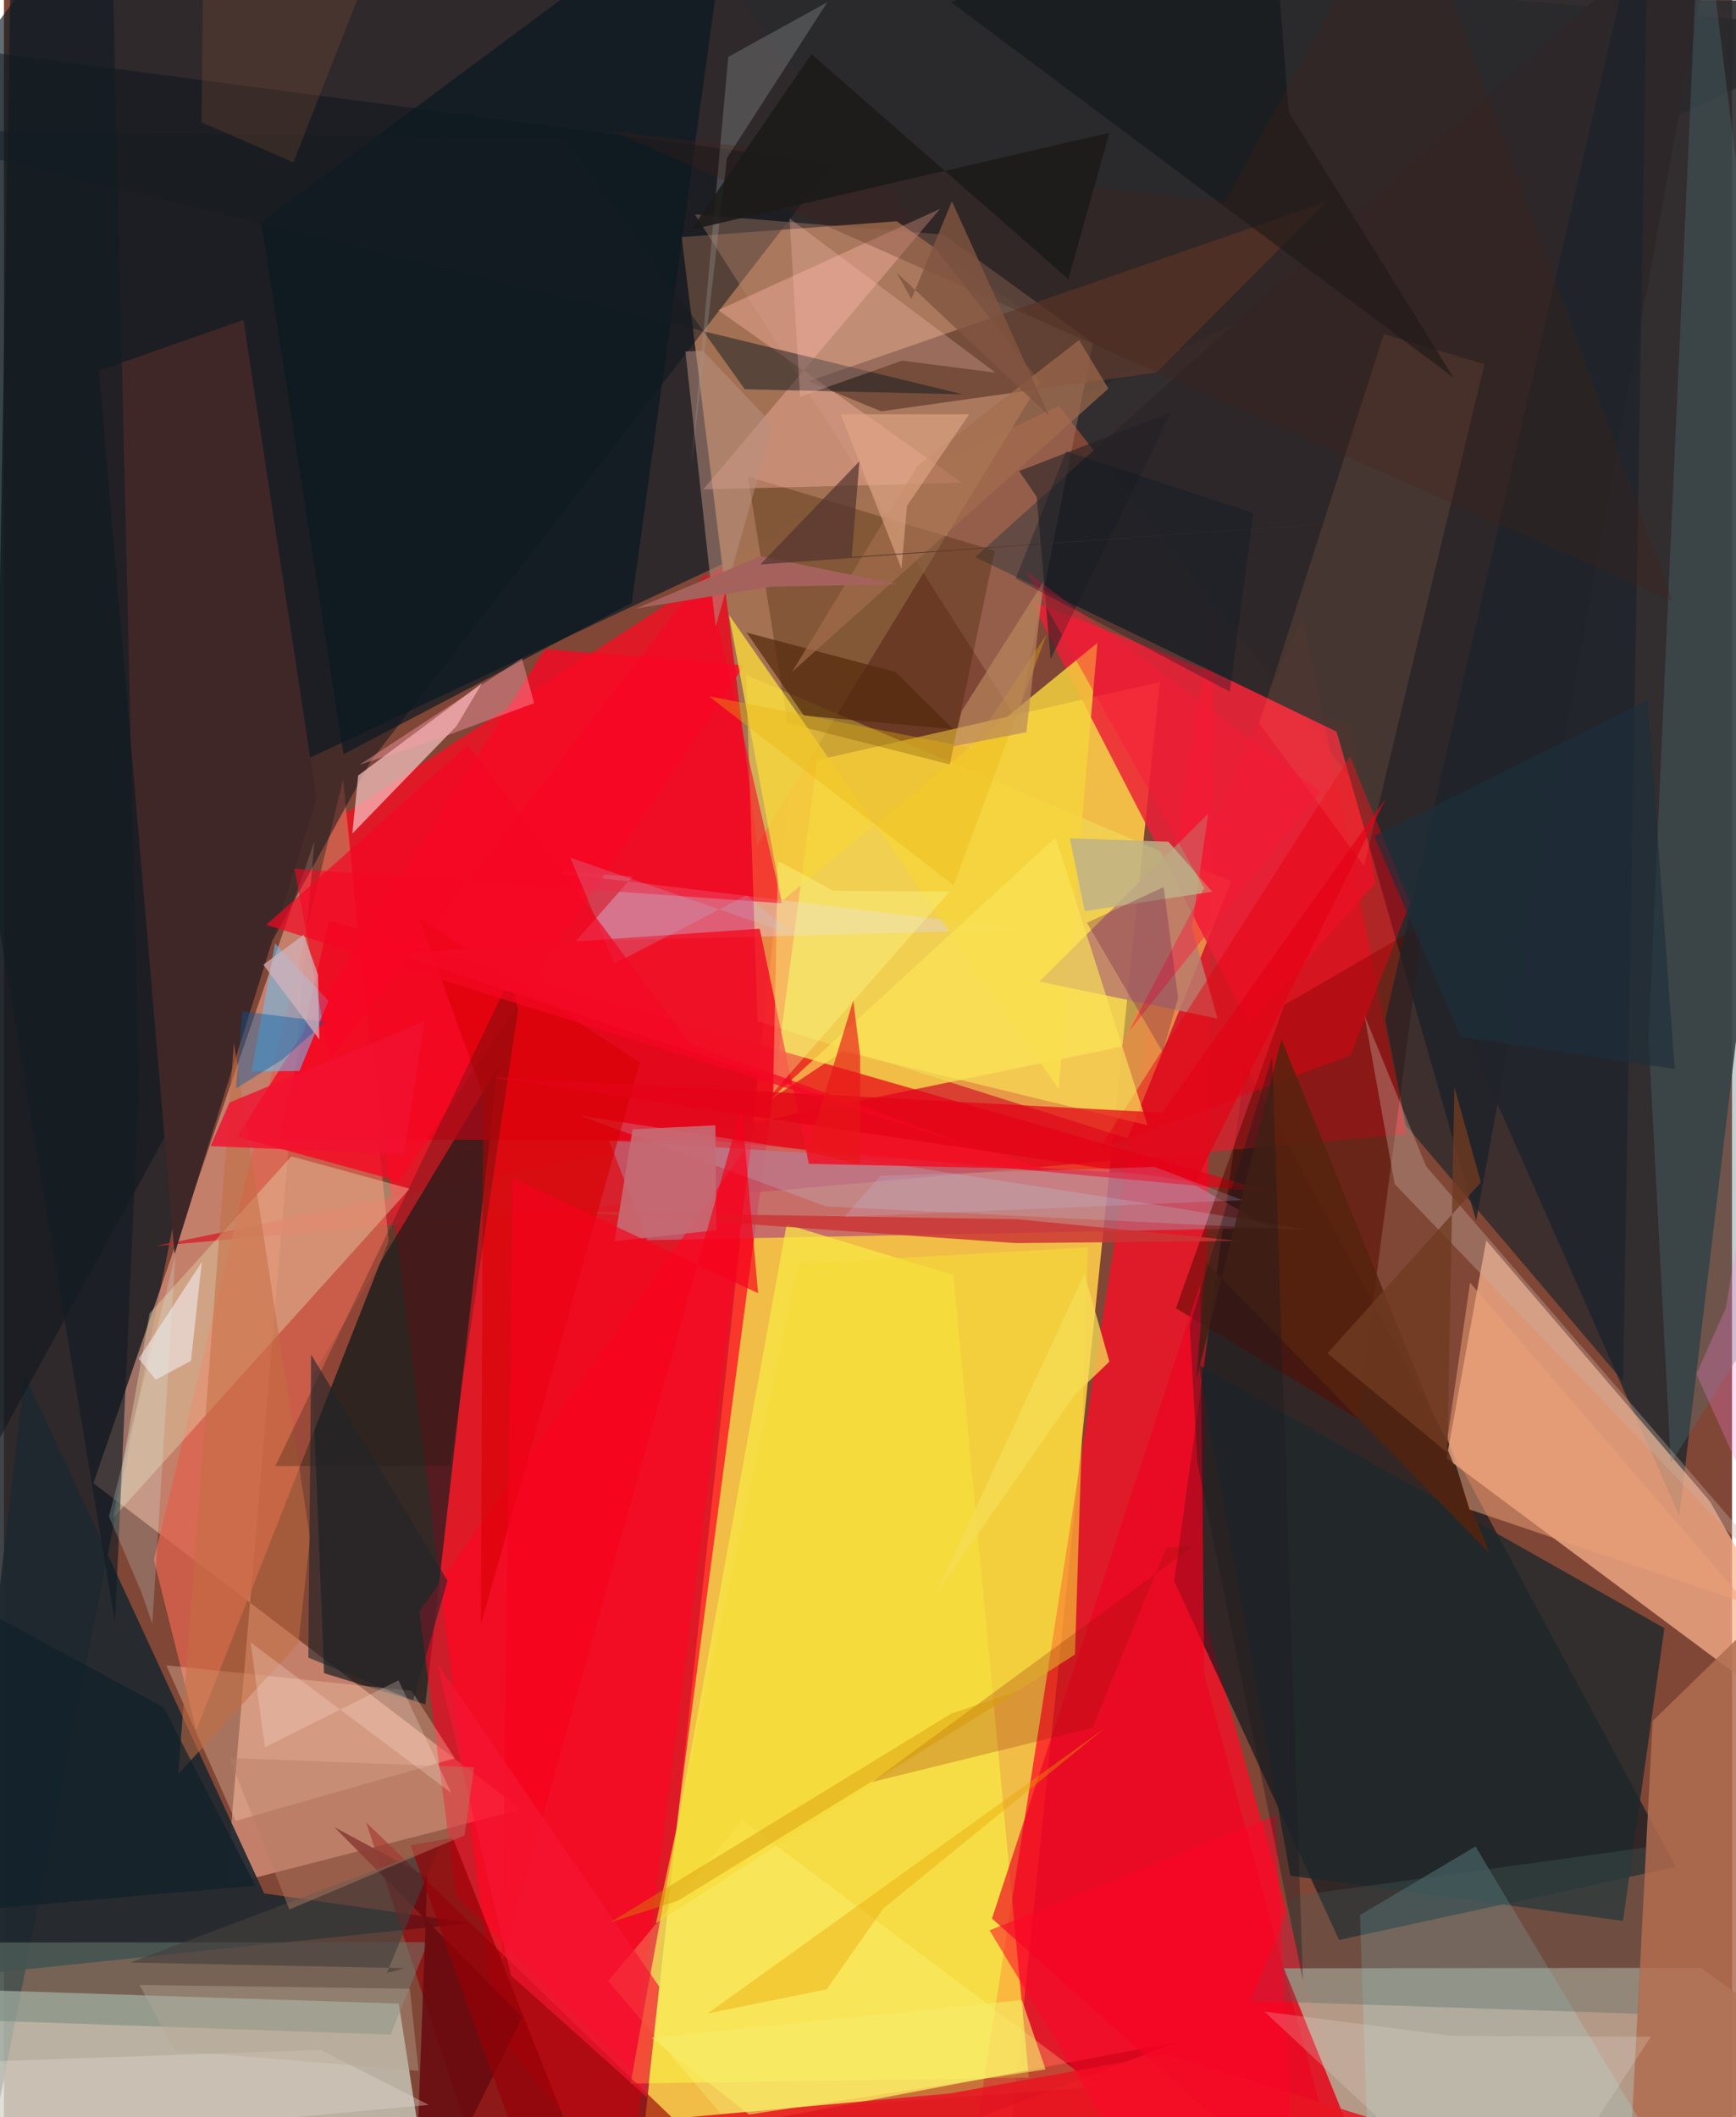 <svg xmlns="http://www.w3.org/2000/svg" width="228" height="278" viewBox="0 0 836 1024"><path fill="#804636" d="M0 0h836v1024H0z"/><path fill="#fdca48" fill-opacity=".898" d="M483.715 1063.369L303.58 1086l77.45-715.51 178.165-40.665z"/><path fill="#212529" fill-opacity=".855" d="M124.409 377.553L898 14.397 4.091-62l-20.084 1148z"/><path fill="#fe0b22" fill-opacity=".749" d="M411.127 233.2L301.94 1060.865l-63.65-78.405-74.07-588.338z"/><path fill="#a37254" fill-opacity=".992" d="M431.952 107.027l-104.116 7.646 36.436 294.337 149.45-244.628z"/><path fill="#2a2b2d" fill-opacity=".898" d="M810.477 733.122L898 .625 353.746-3.203l300.874 383.43z"/><path fill="#ff0d25" fill-opacity=".745" d="M660.918 1067.799l-193.31-20.126L585.78 289.461l-5.762 490.204z"/><path fill="#00151c" fill-opacity=".612" d="M566.151 764.69l34.387-249.726 208.246 387.967-162.89 35.353z"/><path fill="#d0dacc" fill-opacity=".725" d="M-61.232 960.897l70.703 94.3L209.2 1086 191 969.055z"/><path fill="#fdb58f" fill-opacity=".722" d="M717.089 599.994l108.186 126.14L898 854.48 697.868 705.328z"/><path fill="#ffb19a" fill-opacity=".529" d="M107.485 911.76l142.78-36.583-206.992-157.8 106.89-310.346z"/><path fill="#b8a18e" fill-opacity=".918" d="M898 1007.311l-231.943 60.28-46.842-115.582 201.681-.222z"/><path fill="#d5232e" fill-opacity=".808" d="M628.246 297.49l50.42 251.071-605.21 54.09 467.152-96.43z"/><path fill="#0f1b1e" fill-opacity=".667" d="M154.856 809.244l-5.685-143.885 89.77-149.211-35.087 308.172z"/><path fill="#1d282f" fill-opacity=".902" d="M225.698 930.078l-249.661 26.045L9.98 664.765 125.865 915.78z"/><path fill="#f0dc59" fill-opacity=".569" d="M364.571 493.978l-5.572-167.491 234.774 99.77-50.168 124.355z"/><path fill="#de6450" fill-opacity=".78" d="M164.077 376.919l22.026 223.408-93.025 236.361-20.562-82.237z"/><path fill="#ed1e37" fill-opacity=".831" d="M663.243 427.114l-60.831 68.39-105.749-205.186L651.64 351.83z"/><path fill="#bf5d6f" fill-opacity=".82" d="M568.88 569.073l43.992 24.834-301.56 5.927-18.603-48.234z"/><path fill="#2d2729" fill-opacity=".957" d="M712.202 590.309l-67.526-236.45-174.811-84.417L830.627-55.241z"/><path fill="#f9e946" fill-opacity=".725" d="M378.65 592.197l-75.522 415.562 192.695-2.897-36.526-388.168z"/><path fill="#0d141d" fill-opacity=".51" d="M177.674 367.781L-55.562 793.156-62 17.973l463.102 61.031z"/><path fill="#e70018" fill-opacity=".702" d="M157.119 445.252l457.423 131.724-272.921-25.345-208.382-.635z"/><path fill="#950007" fill-opacity=".631" d="M231.011 1051.386l-55.785-169.942 189.84 183.13 203.526-77.146z"/><path fill="#580b00" fill-opacity=".541" d="M654.883 686.087l-87.916-53.36 52.401-146.662 67.014-38.867z"/><path fill="#1e282b" fill-opacity=".8" d="M803.262 787.481l-20.016 141.587-160.942-21.855-44.343-247.076z"/><path fill="#f9c6c4" fill-opacity=".702" d="M231.24 330.465l-12.31 20.688-50.388 52.017 2.817-28.075z"/><path fill="#e2d4f9" fill-opacity=".369" d="M276.596 455.282l27.488-31.25-53.69-3.95 243.415 29.561z"/><path fill="#402727" d="M115.848 154.752L45.995 179.28l36.533 427.31 68.657-220.272z"/><path fill="#b06d4f" fill-opacity=".847" d="M797.57 832.41L898 734.508l-51.77 299.444L784.456 1086z"/><path fill="#b9896f" fill-opacity=".369" d="M526.796 165.924l-36.344 182.81L334.298 103.7l120.124 9.764z"/><path fill="#e6d9ac" fill-opacity=".408" d="M52.783 734.286l17.687-99.081 68.595-75.914 57.232 15.65z"/><path fill="#432400" fill-opacity=".337" d="M379.068 349.73l78.494 20.018 21.765-103.387-119.464-35.859z"/><path fill="#ff0323" fill-opacity=".596" d="M304.254 1001.877l-85.53-84.832-17.749-137.655L361.81 551.123z"/><path fill="#1b232b" fill-opacity=".663" d="M668.213 493.165l9.915 50.995L783.27 668.108 795.748-62z"/><path fill="#f60924" fill-opacity=".816" d="M112.819 549.831l78.551 21.594 166.714-249.607-96.348-7.87z"/><path fill="#4f7377" fill-opacity=".337" d="M795.572 501.307l10.79 206.405L898 562.893 820.79-59.86z"/><path fill="#f5d43d" fill-opacity=".824" d="M510.228 526.721l18.76-215.786L376.345 435.75l-25.572-138.3z"/><path fill="#b97c6c" fill-opacity=".851" d="M587.087 492.647l-86.213-17.898 81.732-81.204-7.911 55.134z"/><path fill="#6fbdef" fill-opacity=".561" d="M119.784 518.234l23.213-.289 13.961-33.927-25.824-27.793z"/><path fill="#5f3a2c" fill-opacity=".706" d="M557.576 180.175l81.924-82.48-250.366 86.754 35.273 14.49z"/><path fill="#ed0420" fill-opacity=".655" d="M578.668 621.356l2.007 188.479L654.889 1086 477.966 927.918z"/><path fill="#fcb3a3" fill-opacity=".412" d="M452.841 101.015l-107.251 49 117.803 83.456-125.105 3.249z"/><path fill="#a7f9fd" fill-opacity=".2" d="M711.892 893.075l-55.906 33.164L661.46 1086h166.2z"/><path fill="#fdd7b5" fill-opacity=".314" d="M78.538 805.463l118.715 12.36 20.85 32.603-106.05 30.279z"/><path fill="#e70013" fill-opacity=".467" d="M529.62 556.074l121.498-190.287 29.18 71.005-28.805 73.605z"/><path fill="#091921" fill-opacity=".675" d="M303.715 291.64L352.52-62 124.504 107.493l39.77 257.298z"/><path fill="#6e8476" fill-opacity=".482" d="M187.037 984.09l18.138-44.734-241.284.166 6.208 36.987z"/><path fill="#ffff95" fill-opacity=".243" d="M346.806 1022.395l182.483-12.995-172.078-128.985-64.886 77.77z"/><path fill="#f5da37" fill-opacity=".6" d="M384.504 611.28l139.9-7.98-6.283 196.938-202.71 129.88z"/><path fill="#fa0522" fill-opacity=".569" d="M339.572 276.932L157.484 512.596l-16.932-92.437 235.735 16.727z"/><path fill="#fce658" fill-opacity=".627" d="M405.866 508.524l-35.473 23.505 138.35-126.917 44.476 139.14z"/><path fill="#cab1a3" fill-opacity=".357" d="M688.004 564.094L898 807.232 672.801 572.701l-14.618-81.623z"/><path fill="#f8a570" fill-opacity=".122" d="M716.212 176.187l-58.247 242.687-50.715-69.145 60.301-188.105z"/><path fill="#b1e6f9" fill-opacity=".2" d="M278.837 539.635l282.317 43.683 70.42 11.731-233.839-11.56z"/><path fill="#ca3635" fill-opacity=".839" d="M275.962 586.146l213.58 15.107 108.65-1.043-107.917-10.508z"/><path fill="#b88f80" fill-opacity=".518" d="M338.047 169.616l-8.37.378 14.602 133.174 27.735-97.822z"/><path fill="#485f5d" fill-opacity=".306" d="M623.806 917.09l170.606-23.586-3.896 80.486-187.551-6.287z"/><path fill="#d70002" fill-opacity=".604" d="M307.655 513.856l-76.952 271.94 1.148-256.036-31.027-85.89z"/><path fill="#161d22" fill-opacity=".51" d="M463.729 190.704L-62 62.732l333.463 4.029 86.947 121.512z"/><path fill="#55230e" fill-opacity=".835" d="M576.833 667.083L618 502.664l100.777 248.661-137.352-140.871z"/><path fill="#e81622" fill-opacity=".867" d="M172.397 1038.404l285.285-25.88 104.813-18.889 256.998 80.296z"/><path fill="#690b0f" fill-opacity=".878" d="M198.375 1081.538l52.385-106.031-90.907-91.766 44.929 24.123z"/><path fill="#c36f41" fill-opacity=".537" d="M148.097 743.981l-36.857-239.53-26.921 353.568 58.123-63.17z"/><path fill="#1f190c" fill-opacity=".271" d="M245.064 472.558L131.26 709.087l84.52-.145 32.964-220.559z"/><path fill="#ffc3ba" fill-opacity=".267" d="M380.06 105.645l99.638 74.604-45.193-5.826-49.366 17.448z"/><path fill="#969998" fill-opacity=".337" d="M349.778 76.433l48.58-75.39L350.4 27.518l-17.832 197.164z"/><path fill="#8c1500" fill-opacity=".235" d="M575.535 747.613l-13.23.866-35.689 87.184-106.797 26.27z"/><path fill="#f21127" fill-opacity=".855" d="M365.616 449.17l23.77 113.74 114.436 2.584L189.471 461.33z"/><path fill="#f5f4fb" fill-opacity=".518" d="M73.464 667.332l-8.3-10.146 30.552-46.801-5.245 47.798z"/><path fill="#e30216" fill-opacity=".694" d="M560.338 538.156l-324.634-17.172 340.69 50.843 92.158-185.737z"/><path fill="#c66b74" fill-opacity=".898" d="M344.178 544.288l-40.054 1.9-8.753 54.166 49.248-5.357z"/><path fill="#54290a" fill-opacity=".698" d="M459.21 352.688l-72.216-6.572-27.68-40.138 71.905 19.005z"/><path fill="#14181b" fill-opacity=".643" d="M612.692-58.267l8.864 112.539 79.675 128.338L458.21 1.096z"/><path fill="#beb188" fill-opacity=".831" d="M563.279 407.067l-47.657-1.575 7.248 35.207 61.672-9.415z"/><path fill="#121c24" fill-opacity=".647" d="M65.296 526.627L51.51-62-62 89.866 53.704 784.874z"/><path fill="#f5021b" fill-opacity=".667" d="M240.954 948.723l115.865-413.216 8.004 89.975-118.711-55.72z"/><path fill="#a46e4d" fill-opacity=".651" d="M520.094 164.475l-78.038 60.609-60.84 99.956L534.32 187.938z"/><path fill="#231f22" fill-opacity=".561" d="M499.59 240.295l-8.475-12.46 73.448-28.42-58.214 119.38z"/><path fill="#232529" fill-opacity=".608" d="M147.252 801.72l1.324-146.584 66.005 109.366-16.634 57.955z"/><path fill="#ff9fac" fill-opacity=".416" d="M250.605 318.437l5.88 21.676-46.742 17.287-37.673 12.478z"/><path fill="#492217" fill-opacity=".259" d="M590.668 97.825L678.044-62 807.22 290.623 294.915 63.65z"/><path fill="#e3a987" fill-opacity=".584" d="M404.756 200.374l29.444 74.662 2.644-30.3 30.085-44.356z"/><path fill="#f61634" fill-opacity=".647" d="M245.284 955.458l-35.676-150.933 107.41 156.387-5.852 53.49z"/><path fill="#fe0428" fill-opacity=".529" d="M540.164 1038.907L476.807 933.63l138.554-55.677L624.884 1086z"/><path fill="#efe3d8" fill-opacity=".22" d="M609.775 972.914L730.654 1086l66.08-100.919-96.325-.44z"/><path fill="#0259a3" fill-opacity=".404" d="M112.25 526.428l3.157-37.241 40.107 4.975-20.583 18.195z"/><path fill="#e3d9d1" fill-opacity=".361" d="M-48.672 998.51L-62 1042.485l267.538-24.42-52.37-26.631z"/><path fill="#a5625d" d="M370.706 283.763l61.16-1.18-65.875-13.57-60.311 25.352z"/><path fill="#45403d" fill-opacity=".635" d="M193.666 951.952l-132.615-2.748 149.556-56.506-25.377 61.65z"/><path fill="#fcff97" fill-opacity=".333" d="M457.48 431.23l-56.207-.377-26.847-14.508-2.355 112.2z"/><path fill="#fa1837" fill-opacity=".435" d="M544.227 498.869l92.576-115.85-142.381-106.77 86.197 153.305z"/><path fill="#c86f42" fill-opacity=".169" d="M96.897-61.923L95.579 59.174 140.02 78.5 195.154-62z"/><path fill="#eda179" fill-opacity=".514" d="M709.005 730.075l133.972 45.477-133.712-155.138-10.954 74.963z"/><path fill="#e9b30c" fill-opacity=".357" d="M467.805 361.73L340.92 336.696l118.52 91.415 44.977-121.286z"/><path fill="#b0d8f7" fill-opacity=".188" d="M359.287 432.947l-63.967 33.138-21.304-51.258 107.971 37.506z"/><path fill="#f50623" fill-opacity=".694" d="M126.922 447.323l97.547-87.12 107.153 144.405 134.467 48.966z"/><path fill="#703b21" fill-opacity=".8" d="M698.297 702.633l-58.044-48.07 74.228-82.71-12.809-46.096z"/><path fill="#e8a001" fill-opacity=".38" d="M425.493 922.982l-27.531 39.17-57.563 11.685L532.53 835.89z"/><path fill="#0f1f29" fill-opacity=".682" d="M77.206 825.76L-62 750.47l31.174 174.811 152.489-13.25z"/><path fill="#1d2f3b" fill-opacity=".647" d="M795.16 338.722l13.105 178.25-103.652-15.538-41.755-97.097z"/><path fill="#d5fcf5" fill-opacity=".204" d="M71.784 785.46l11.15-178.252L50.807 733.43l15.713 36.773z"/><path fill="#1b191f" fill-opacity=".365" d="M573.642 640.955l39.855-129.822 14.913 446.861-51.105-250.732z"/><path fill="#1c1b1a" fill-opacity=".878" d="M332.435 111.12L534.78 64.192l-19.844 70.827L390.668 26.15z"/><path fill="#970006" fill-opacity=".686" d="M196.658 892.486l20.46-3.587L295.147 1086h-29.233z"/><path fill="#f5dc55" fill-opacity=".757" d="M522.71 616.074l12.064 42.51-16.669 15.96-67.193 96.413z"/><path fill="#6c1648" fill-opacity=".294" d="M560.626 508.966l7.373-26.217-6.957-53.707-37.13 17.274z"/><path fill="#b77e64" fill-opacity=".439" d="M227.43 854.789l-118.275-4.52 28.918 73.297 84.76-35.87z"/><path fill="#c4cbf5" fill-opacity=".196" d="M424.058 568.636l-17.42 19.9 192.497-8.045-42.488-16.11z"/><path fill="#e81718" fill-opacity=".643" d="M388.516 557.301l25.844 5.763-.156-52.397-3.329-26.795z"/><path fill="#b9865d" fill-opacity=".678" d="M463.304 343.943l39.612-62.62-8.28 72.844-35.458 6.805z"/><path fill="#ff7fda" fill-opacity=".267" d="M861.332 459.97l-28.299 172.648-14.279 31.986L898 839.784z"/><path fill="#d7b5bb" fill-opacity=".702" d="M152.587 502.772l-.668-31.454-6.872-19.23-19.558 14.505z"/><path fill="#d59100" fill-opacity=".4" d="M326.149 919.283l-32.881 10.535 165.008-101.016 33.088-11.21z"/><path fill="#ffe6dd" fill-opacity=".247" d="M119.305 794.363l97.093 72.806-25.528-54.444-64.655 32.341z"/><path fill="#53332f" fill-opacity=".706" d="M678.696 250.604l-312.8 22.423 47.937-49.895-3.717 46.201z"/><path fill="#f7ec68" fill-opacity=".596" d="M492.457 967.333l-179.152 18.366 47.188 37.035 143.409-21.831z"/><path fill="#061723" fill-opacity=".314" d="M489.433 279.838l24.418-61.603 90.489 29.93-11.259 86.374z"/><path fill="#b6a995" fill-opacity=".4" d="M200.573 1001.6L82.62 991.78l-17.002-31.715 130.723 1.824z"/><path fill="#f11230" fill-opacity=".816" d="M193.481 558.294l-93.524-3.957 9.135-21.065 94.405-39.197z"/><path fill="#825540" fill-opacity=".812" d="M458.588 97.386l47.065 103.778-73.735-69.25 7.072 12.772z"/></svg>